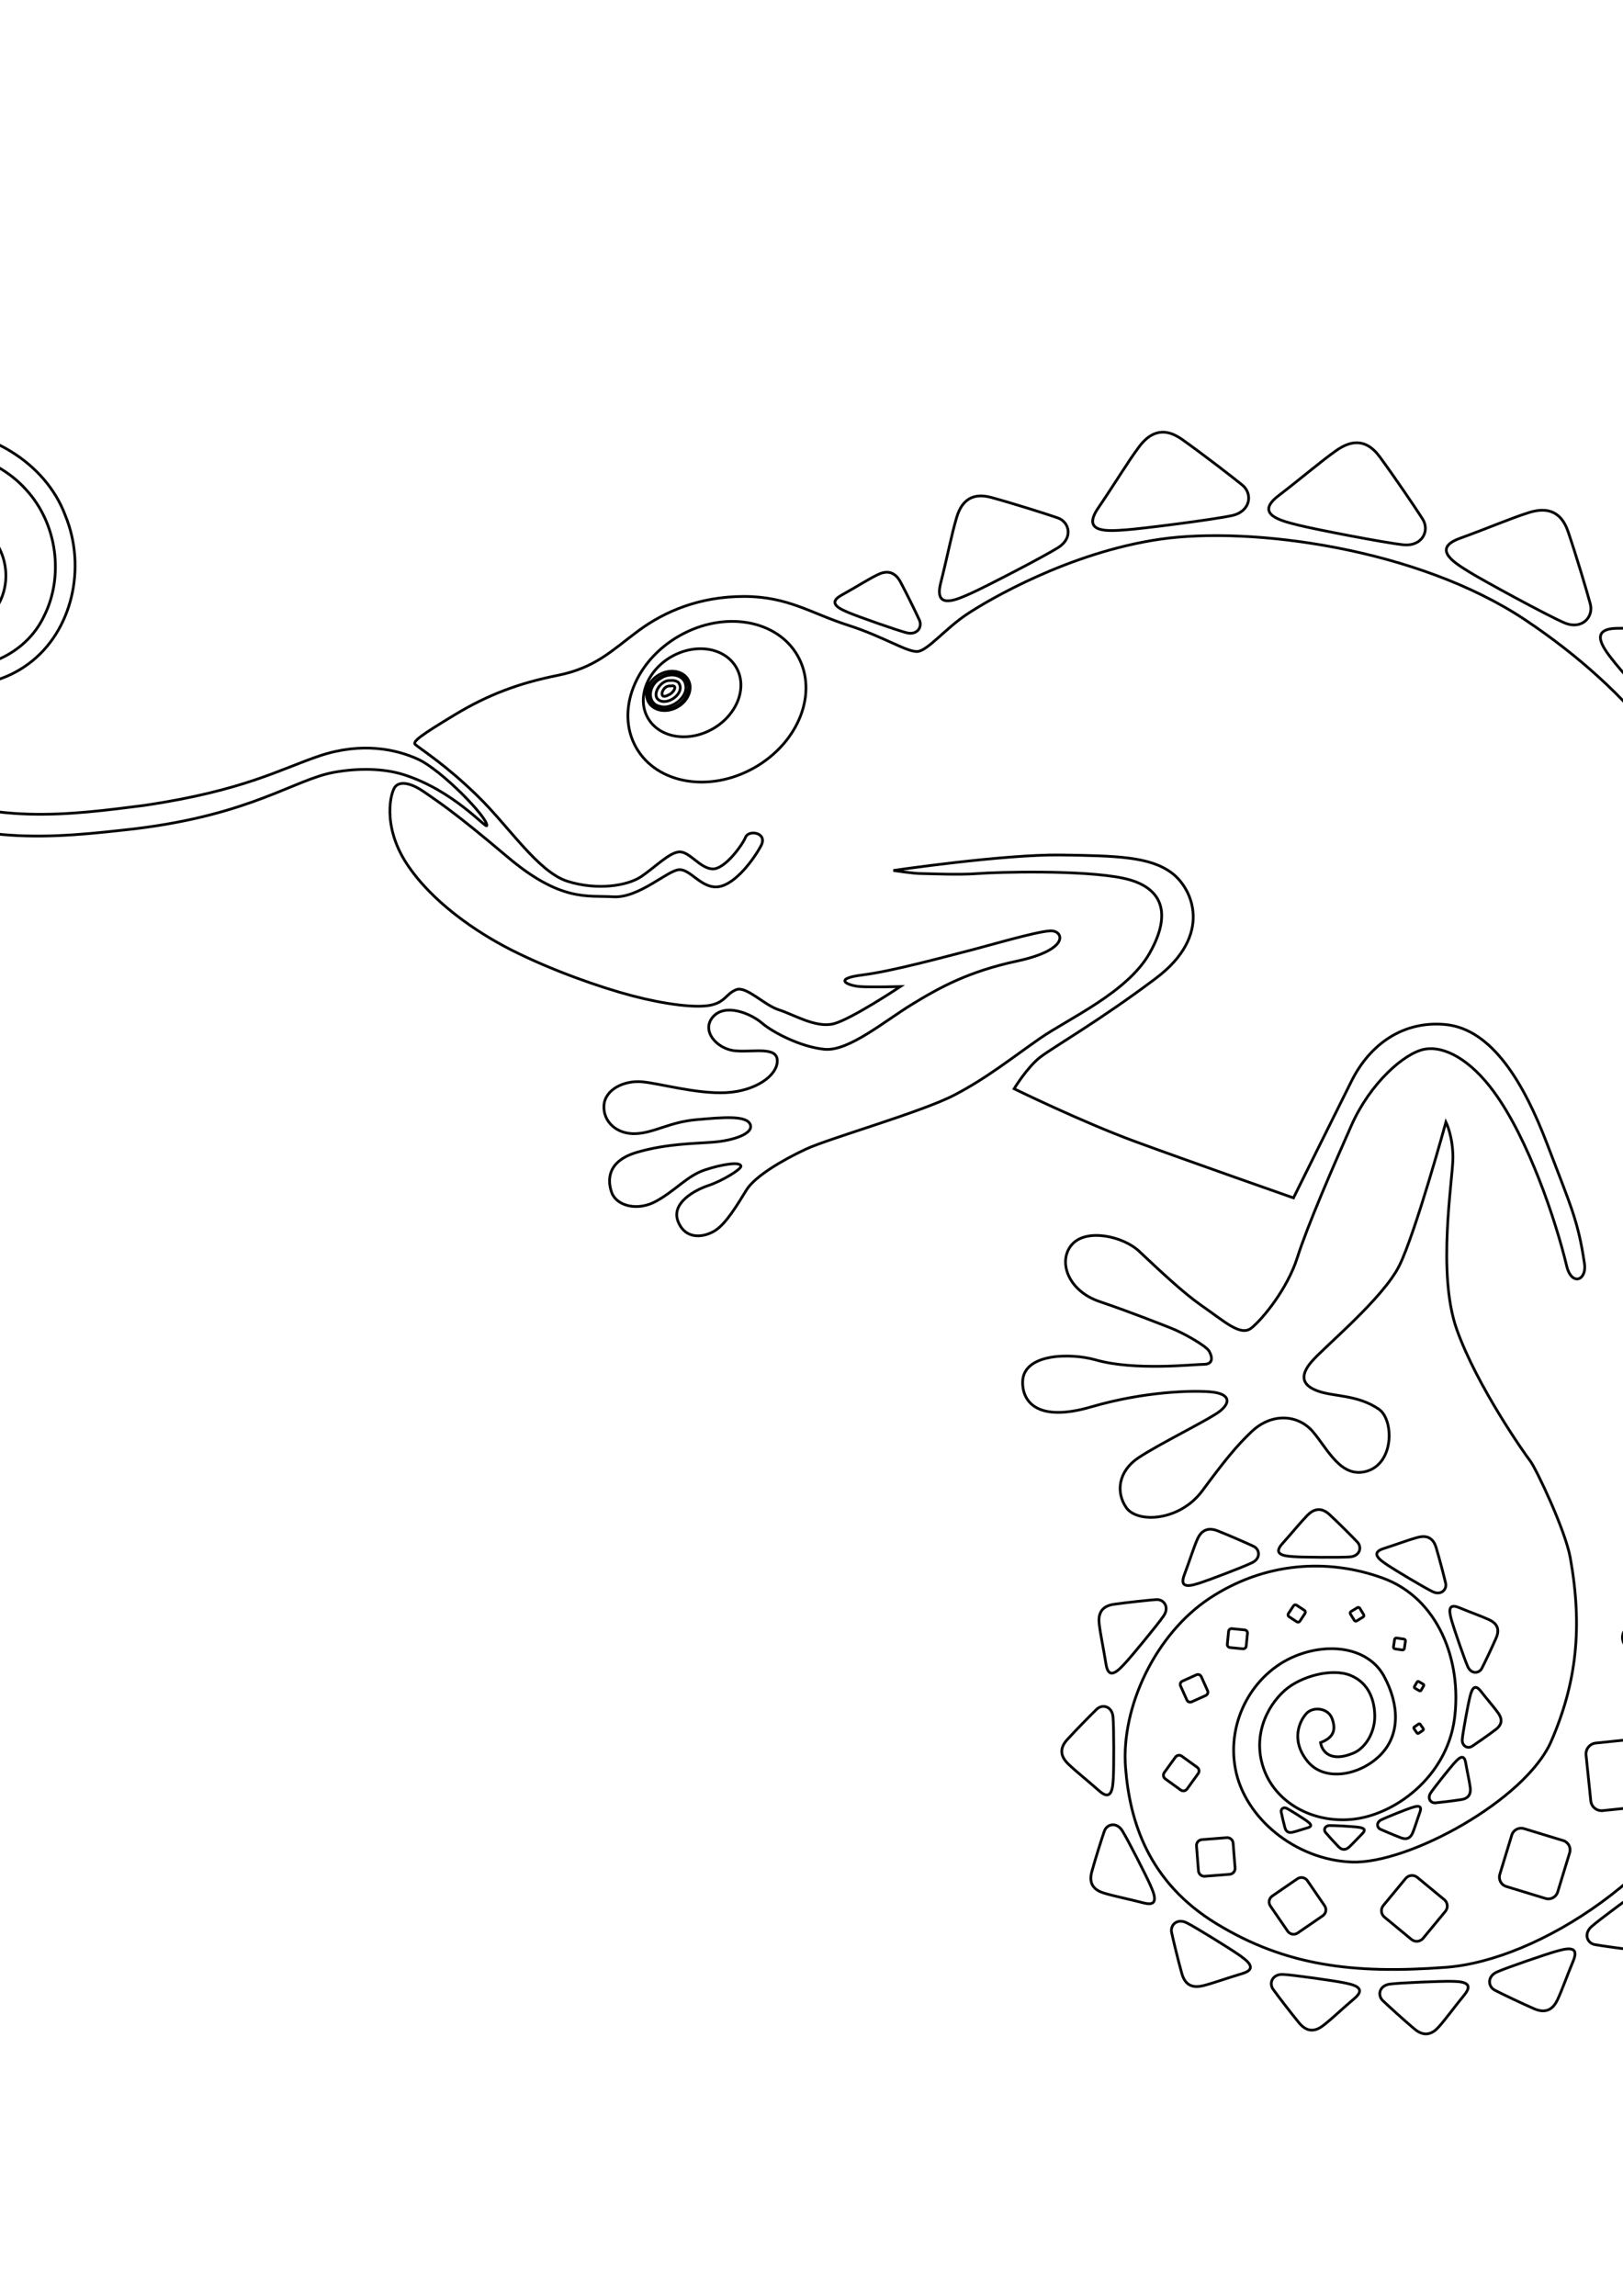 <?xml version="1.0" encoding="UTF-8" standalone="no"?>
<!-- Created with sK1/UniConvertor (http://sk1project.org/) -->

<svg
   xmlns:dc="http://purl.org/dc/elements/1.1/"
   xmlns:cc="http://creativecommons.org/ns#"
   xmlns:rdf="http://www.w3.org/1999/02/22-rdf-syntax-ns#"
   xmlns:svg="http://www.w3.org/2000/svg"
   xmlns="http://www.w3.org/2000/svg"
   xmlns:sodipodi="http://sodipodi.sourceforge.net/DTD/sodipodi-0.dtd"
   xmlns:inkscape="http://www.inkscape.org/namespaces/inkscape"
   width="595.276pt"
   height="841.89pt"
   viewBox="0 0 595.276 841.89"
   fill-rule="evenodd"
   id="svg2"
   version="1.1"
   inkscape:version="0.48.4 r9939"
   sodipodi:docname="chameleon_vector_002.svg">
  <defs
     id="defs24" />
  <sodipodi:namedview
     pagecolor="#ffffff"
     bordercolor="#666666"
     borderopacity="1"
     objecttolerance="10"
     gridtolerance="10"
     guidetolerance="10"
     inkscape:pageopacity="0"
     inkscape:pageshadow="2"
     inkscape:window-width="2560"
     inkscape:window-height="1378"
     id="namedview22"
     showgrid="false"
     inkscape:zoom="1.2685909"
     inkscape:cx="503.99328"
     inkscape:cy="573.0362"
     inkscape:window-x="-8"
     inkscape:window-y="-8"
     inkscape:window-maximized="1"
     inkscape:current-layer="g6" />
  <g
     id="g4"
     style="fill:none;stroke:#000000">
    <g
       id="g6"
       style="fill:none;stroke:#000000">
      <path
         style="stroke:#000000;fill:none"
         d="M 639.906 331.415C 625.287 287.013 598.464 253.356 559.292 227.241C 520.121 201.127 459.093 192.895 425.599 197.72C 392.103 202.546 362.299 220.145 354.635 225.254C 346.971 230.363 340.442 238.311 336.753 238.879C 333.062 239.447 324.263 233.486 310.922 229.228C 297.581 224.97 289.065 218.725 272.886 218.725C 256.706 218.725 243.933 224.119 234.282 231.215C 224.631 238.311 218.67 244.84 204.477 247.678C 190.285 250.517 178.931 254.775 166.725 262.155C 154.52 269.535 151.076 271.988 152.347 273.048C 154.796 275.089 163.504 280.513 175.142 291.867C 186.78 303.221 197.381 319.777 208.167 323.183C 218.954 326.589 230.024 324.886 235.133 321.48C 240.243 318.074 245.636 312.397 249.326 312.397C 253.016 312.397 256.706 318.358 261.248 318.641C 265.79 318.925 272.318 309.842 273.454 307.004C 274.589 304.165 281.685 305.3 279.13 310.126C 276.576 314.951 269.764 324.318 263.519 325.17C 257.274 326.022 253.3 318.641 249.042 318.925C 244.785 319.209 234.282 329.428 224.915 328.86C 215.548 328.292 205.759 330.838 186.124 314.229C 166.42 297.559 160.866 294.104 155.432 290.322C 151.884 287.854 147.368 286.046 145.097 288.317C 143.247 290.168 140.043 302.746 149.126 316.655C 158.21 330.564 174.502 341.769 187.73 348.446C 202.343 355.822 220.089 362.071 232.011 365.193C 243.933 368.316 255.287 369.735 260.68 368.599C 266.073 367.464 266.357 364.342 270.047 362.922C 273.737 361.503 280.266 368.599 285.659 370.302C 291.052 372.005 299.284 377.115 305.812 375.412C 312.341 373.709 330.225 361.787 330.225 361.787C 330.225 361.787 319.722 362.071 315.464 361.787C 311.205 361.503 304.961 358.948 316.315 357.529C 327.669 356.11 348.106 350.433 354.919 348.73C 361.731 347.026 380.02 341.563 385.291 341.35C 389.981 341.16 392.914 348.15 373.086 352.42C 355.178 356.277 344.701 362.071 334.481 368.316C 324.263 374.561 311.205 385.63 302.406 384.779C 293.607 383.927 283.388 378.534 279.414 375.128C 275.44 371.722 266.073 367.748 261.532 372.857C 256.99 377.966 262.951 384.779 269.764 385.347C 276.576 385.915 285.092 383.643 285.092 389.037C 285.092 394.43 277.144 400.107 266.357 400.674C 255.571 401.243 241.946 397.268 235.417 396.7C 228.889 396.132 221.792 399.539 221.509 405.5C 221.225 411.461 226.334 416.003 233.146 415.719C 239.959 415.435 245.636 411.461 255.287 410.609C 264.938 409.758 273.737 408.907 275.156 412.312C 276.576 415.719 268.912 418.273 261.532 418.84C 254.151 419.409 244.501 419.409 233.714 422.531C 222.928 425.652 222.644 432.465 224.347 437.291C 226.05 442.117 233.714 444.389 240.811 440.414C 247.907 436.44 252.081 431.199 258.409 429.061C 264.717 426.926 271.617 425.879 271.75 427.641C 271.986 428.713 264.938 433.033 259.828 434.736C 254.719 436.44 245.92 441.266 248.759 448.078C 251.597 454.891 258.409 453.756 262.383 451.201C 266.357 448.645 270.615 441.549 273.737 436.44C 276.86 431.33 287.078 425.369 295.594 421.396C 304.109 417.421 338.172 407.771 350.094 401.527C 362.015 395.282 370.834 388.167 381.322 380.863C 391.849 373.533 413.393 364.058 421.624 349.582C 429.855 335.105 426.733 325.17 411.973 322.047C 397.213 318.925 365.706 319.777 358.609 320.345C 351.513 320.912 340.727 320.345 337.889 320.345C 335.05 320.345 327.669 319.209 327.669 319.209C 327.669 319.209 368.26 313.249 388.981 313.532C 409.703 313.816 421.815 314.148 429.763 320.109C 437.711 326.07 444.735 343.084 424.015 358.696C 403.294 374.308 386.427 383.927 381.602 387.617C 376.775 391.307 371.95 399.255 371.95 399.255C 371.95 399.255 396.93 411.461 416.231 418.557C 435.533 425.652 474.421 439.279 474.421 439.279C 474.421 439.279 488.897 410.043 495.71 396.417C 502.522 382.792 514.735 374.296 530.056 375.695C 547.247 377.266 559.008 397.268 567.523 419.693C 576.04 442.117 578.774 447.365 581.148 463.406C 582.063 469.582 576.411 471.715 574.62 464.258C 570.565 447.365 560.599 417.712 547.938 400.391C 539.366 388.663 529.771 383.359 522.392 384.779C 515.011 386.198 502.522 397.268 495.71 412.596C 488.897 427.924 479.529 449.496 475.84 461.135C 472.149 472.774 462.929 483.891 458.955 487.014C 454.981 490.135 449.235 484.664 440.718 478.768C 434.222 474.272 425.978 466.527 417.733 458.781C 412.042 453.436 398.643 450.324 393.25 456.285C 387.857 462.244 391.501 473.272 403.242 477.27C 415.366 481.399 425.999 485.662 429.475 487.014C 433.972 488.762 442.345 493.494 443.48 495.481C 444.616 497.469 445.184 500.307 441.493 500.307C 437.804 500.307 416.215 502.781 401.848 498.678C 392.737 496.074 375.165 496.215 375.073 506.834C 375.008 514.264 380.765 521.59 400.206 515.918C 419.91 510.172 437.482 509.844 444.013 510.41C 450.541 510.979 451.924 513.863 447.465 517.459C 443.807 520.41 425.31 529.399 417.542 534.578C 410.13 539.52 409.199 547.238 413.083 552.848C 417.123 558.682 432.674 557.897 440.991 546.662C 449.191 535.586 453.487 530.258 459.117 524.942C 466.506 517.961 476.092 518.705 481.485 524.949C 486.878 531.195 491.778 542.375 501.387 539.479C 511.451 536.443 511.259 520.535 505.704 516.74C 498.027 511.494 489.749 512.229 483.788 510.242C 477.826 508.254 476.408 504.85 480.949 499.455C 485.49 494.063 507.347 476.178 513.309 463.973C 519.269 451.768 530.339 411.461 530.339 411.461C 530.339 411.461 532.894 416.571 532.894 424.52C 532.894 432.465 526.934 466.813 534.313 487.533C 541.693 508.254 559.292 533.234 561.279 535.787C 563.267 538.344 574.092 560.928 575.944 571.272C 580.486 596.627 578.31 616.969 568.943 638.543C 559.576 660.115 516.431 683.676 495.71 682.822C 474.988 681.971 456.538 666.643 453.132 648.762C 449.726 630.879 459.807 613.572 474.988 607.318C 487.589 602.129 501.954 604.197 507.631 614.699C 513.309 625.201 513.593 636.272 506.213 643.652C 498.832 651.033 485.82 653.608 479.548 645.858C 473.149 637.953 476.86 630.826 479.179 628.332C 481.577 625.75 487.163 626.203 488.613 630.311C 490.064 634.42 489.141 637.186 484.344 639.031C 484.897 642.352 488.008 646.348 496.336 642.906C 500.985 640.984 504.226 635.137 504.226 629.459C 504.226 623.781 502.238 617.254 495.426 614.416C 488.613 611.576 477.182 614.641 471.298 619.809C 464.296 625.957 459.186 637.311 463.728 649.234C 468.271 661.154 481.278 668.385 495.426 667.211C 511.416 665.887 530.623 651.6 533.462 630.311C 536.3 609.022 527.501 586.029 507.064 578.649C 486.626 571.27 463.634 572.973 443.765 586.029C 423.896 599.088 411.102 625.934 412.824 648.193C 414.334 667.69 421.057 690.203 446.319 705.531C 471.582 720.859 496.277 723.983 530.339 721.428C 564.402 718.873 614.211 686.533 632.242 643.369C 650.503 599.656 656.182 544.399 657.695 483.088C 659.114 425.576 657.695 385.442 639.906 331.415z"
         id="path8" />
      <path
         style="stroke:#000000;fill:none"
         d="M 178.537 302.766C 178.299 303.939 166.27 289.793 147.989 284.049C 140.591 281.725 131.387 281.639 122.739 283.166C 107.907 285.783 92.623 298.657 49.465 303.925C 20.837 307.124 -12.446 311.246 -45.062 291.032C -61.088 281.083 -75.521 266.167 -82.899 247.052C -90.483 228.067 -89.062 205.168 -78.464 186.952C -67.768 168.584 -46.844 156.668 -25.712 157.187C -4.889 157.057 16.586 169.256 23.967 189.067C 31.782 208.094 26.568 231.569 10.419 243.461C -5.511 255.26 -28.363 253.349 -40.727 239.9C -53.077 226.401 -51.45 205.329 -39.412 195.046C -27.336 184.782 -9.782 187.498 -2.382 197.603C 5.099 207.732 2.364 219.972 -3.614 225.479C -9.687 231.169 -16.253 230.822 -18.895 230.283C -31.33 227.862 -32.345 216.359 -30.905 213.361C -29.54 209.549 -28.637 209.363 -28.945 211.225C -29.166 212.881 -30.11 217.922 -25.933 222.461C -22.22 226.954 -11.577 228.175 -5.914 220.45C -4.465 218.286 -2.081 213.414 -3.756 207.209C -4.839 200.86 -11.834 194.524 -21.462 194.381C -31.035 193.915 -41.62 202.046 -42.773 214.496C -44.536 226.563 -36.01 240.606 -21.646 243.575C -7.833 247.346 9.386 240.416 16.189 225.871C 23.378 211.539 21.195 192.231 9.578 179.576C -1.778 166.846 -21.469 162.119 -38.533 166.303C -55.935 170.36 -70.539 183.853 -76.147 200.903C -82.427 217.808 -80.027 236.872 -71.48 252.149C -63.049 267.619 -49.491 279.461 -34.674 287.282C -4.651 303.221 26.523 298.683 53.013 295.336C 89.685 289.884 103.157 281.865 117.265 277.162C 132.626 272.041 145.164 274.69 153.287 278.398C 161.974 282.365 179.098 299.986 178.537 302.766z"
         id="path10" />
      <path
         style="stroke:#000000;fill:none"
         d="M 387.893 189.887C 383.464 188.362 371.73 184.653 363.632 182.432C 355.535 180.212 352.353 184.812 350.865 189.786C 348.993 196.049 347.588 203.654 345.008 213.854C 342.428 224.051 351.353 219.697 356.213 217.538C 361.073 215.379 382.743 204.2 388.19 200.746C 393.639 197.29 392.319 191.411 387.893 189.887zM 412.854 194.303C 418.634 193.908 444.992 190.566 451.86 189.065C 458.728 187.565 459.575 181.054 455.613 177.839C 451.651 174.625 441.027 166.442 433.566 161.142C 426.11 155.842 421.133 159.362 417.752 163.898C 413.494 169.608 409.213 176.868 402.76 186.343C 396.309 195.817 407.071 194.695 412.854 194.303zM 514.673 199.768C 521.665 200.496 524.511 194.579 521.755 190.285C 519.002 185.99 511.477 174.889 506.054 167.519C 500.634 160.15 494.804 161.932 490.172 165.179C 484.339 169.268 477.999 174.82 468.901 181.796C 459.805 188.77 470.377 191.079 475.991 192.518C 481.603 193.955 507.681 199.042 514.673 199.768zM 583.271 221.433C 581.94 216.508 578.106 203.657 575.154 194.995C 572.205 186.335 566.109 186.28 560.714 187.982C 553.92 190.124 546.203 193.509 535.426 197.42C 524.652 201.332 534.039 206.718 538.959 209.78C 543.878 212.84 567.213 225.545 573.661 228.344C 580.11 231.143 584.606 226.358 583.271 221.433zM 618.935 272.355C 624.074 277.152 629.913 274.15 630.305 269.063C 630.7 263.977 631.394 250.584 631.513 241.433C 631.635 232.285 625.911 230.192 620.258 229.988C 613.138 229.731 604.732 230.335 593.269 230.41C 581.807 230.487 588.846 238.706 592.456 243.239C 596.066 247.771 613.797 267.558 618.935 272.355zM 629.497 292.088C 631.16 296.764 640.012 317.729 642.838 323.046C 645.663 328.362 651.229 327.555 652.965 323.546C 654.699 319.535 658.992 308.88 661.637 301.501C 664.282 294.125 660.229 290.835 655.707 289.096C 650.01 286.904 643.036 285.053 633.729 281.921C 624.421 278.793 627.836 287.41 629.497 292.088zM 649.22 342.254C 650.001 346.861 654.789 367.739 656.539 373.126C 658.29 378.513 663.557 378.645 665.804 375.194C 668.053 371.744 673.729 362.526 677.359 356.09C 680.989 349.658 677.78 345.96 673.887 343.628C 668.982 340.689 662.845 337.865 654.761 333.481C 646.678 329.099 648.44 337.646 649.22 342.254zM 659.836 393.43C 659.826 398.102 661.012 419.489 661.825 425.094C 662.638 430.701 667.805 431.723 670.604 428.701C 673.405 425.682 680.56 417.558 685.229 411.829C 689.894 406.105 687.357 401.917 683.915 398.959C 679.58 395.233 674.008 391.41 666.782 385.721C 659.558 380.035 659.847 388.755 659.836 393.43zM 684.655 452.227C 680.888 448.635 676.003 444.893 669.703 439.377C 663.402 433.863 663.252 441.809 663.021 446.057C 662.79 450.305 662.852 469.809 663.324 474.943C 663.798 480.082 668.446 481.256 671.137 478.641C 673.827 476.029 680.719 468.983 685.236 463.994C 689.752 459.01 687.642 455.082 684.655 452.227zM 669.653 490.5C 663.894 484.559 663.102 492.373 662.53 496.539C 661.959 500.705 660.44 519.926 660.489 525.022C 660.54 530.121 665.025 531.654 667.887 529.295C 670.749 526.942 678.108 520.557 682.962 516.008C 687.813 511.465 686.055 507.424 683.343 504.371C 679.923 500.525 675.414 496.443 669.653 490.5zM 666.077 539.123C 661.056 533.51 660.051 540.586 659.379 544.358C 658.707 548.125 656.623 565.549 656.483 570.186C 656.341 574.826 660.364 576.383 663.054 574.342C 665.741 572.307 672.668 566.77 677.249 562.809C 681.826 558.854 680.375 555.115 678.019 552.24C 675.051 548.617 671.099 544.74 666.077 539.123zM 660.549 583.803C 656.856 578.387 655.181 584.379 654.172 587.555C 653.164 590.729 649.376 605.525 648.726 609.512C 648.074 613.498 651.369 615.303 653.922 613.848C 656.473 612.397 663.083 608.41 667.486 605.514C 671.888 602.625 671.062 599.234 669.358 596.483C 667.208 593.02 664.241 589.223 660.549 583.803zM 650.357 623.779C 647.356 617.953 644.961 623.695 643.57 626.725C 642.182 629.752 636.615 643.973 635.482 647.85C 634.349 651.731 637.398 653.922 640.11 652.791C 642.819 651.662 649.865 648.512 654.591 646.176C 659.312 643.848 658.908 640.379 657.553 637.442C 655.842 633.74 653.361 629.609 650.357 623.779zM 636.052 661.713C 635.082 655.231 630.969 659.899 628.679 662.318C 626.39 664.74 616.545 676.416 614.227 679.723C 611.906 683.031 614.089 686.088 617.021 685.889C 619.948 685.692 627.634 684.973 632.859 684.281C 638.079 683.594 638.81 680.18 638.473 676.963C 638.041 672.91 637.021 668.199 636.052 661.713zM 601.875 692.924C 599.084 694.742 586.784 703.799 583.758 706.473C 580.729 709.147 582.138 712.629 585.035 713.121C 587.928 713.611 595.567 714.709 600.81 715.256C 606.047 715.807 607.557 712.656 607.977 709.449C 608.506 705.408 608.613 700.59 609.185 694.057C 609.756 687.527 604.668 691.106 601.875 692.924zM 570.449 715.654C 567.24 716.551 552.783 721.481 549.093 723.119C 545.399 724.754 545.694 728.5 548.31 729.842C 550.919 731.182 557.872 734.529 562.708 736.631C 567.535 738.733 569.923 736.184 571.291 733.252C 573.011 729.557 574.566 724.996 577.08 718.94C 579.59 712.885 573.661 714.762 570.449 715.654zM 531.851 726.563C 528.602 726.504 513.708 727.078 509.8 727.578C 505.891 728.078 505.12 731.662 507.19 733.649C 509.257 735.627 514.822 740.699 518.757 744.012C 522.685 747.326 525.627 745.608 527.725 743.25C 530.365 740.277 533.093 736.445 537.135 731.483C 541.169 726.522 535.104 726.625 531.851 726.563zM 492.513 727.012C 489.328 726.367 474.575 724.248 470.641 724.037C 466.705 723.822 465.301 727.209 466.979 729.535C 468.655 731.854 473.217 737.848 476.489 741.815C 479.756 745.781 482.96 744.623 485.447 742.682C 488.58 740.233 491.954 736.957 496.824 732.805C 501.686 728.65 495.7 727.658 492.513 727.012zM 454.111 716.66C 451.457 714.787 438.806 706.902 435.291 705.125C 431.775 703.344 429.126 705.877 429.726 708.682C 430.325 711.481 432.085 718.803 433.481 723.754C 434.872 728.699 438.272 728.932 441.332 728.156C 445.185 727.176 449.594 725.537 455.724 723.697C 461.848 721.856 456.769 718.535 454.111 716.66zM 411.634 671.365C 409.546 668.022 405.968 668.818 405.03 671.531C 404.095 674.236 401.812 681.41 400.447 686.371C 399.078 691.322 401.869 693.279 404.888 694.199C 408.691 695.356 413.312 696.233 419.511 697.83C 425.704 699.422 423.074 693.953 421.772 690.973C 420.468 687.998 413.723 674.705 411.634 671.365zM 408.354 651.697C 408.544 648.453 408.572 633.547 408.23 629.623C 407.888 625.695 404.338 624.781 402.272 626.77C 400.21 628.756 394.917 634.109 391.447 637.91C 387.978 641.697 389.575 644.709 391.849 646.9C 394.712 649.656 398.431 652.539 403.227 656.777C 408.02 661.008 408.162 654.943 408.354 651.697zM 424.002 586.582C 421.147 586.807 413.659 587.578 408.565 588.305C 403.479 589.027 402.798 592.367 403.161 595.502C 403.619 599.451 404.66 604.039 405.67 610.358C 406.682 616.672 410.647 612.08 412.857 609.695C 415.065 607.311 424.56 595.818 426.789 592.572C 429.022 589.322 426.861 586.361 424.002 586.582zM 459.731 567.018C 457.354 565.899 451.031 563.117 446.64 561.385C 442.256 559.654 440.197 562.008 439.065 564.674C 437.638 568.029 436.385 572.16 434.322 577.658C 432.264 583.152 437.511 581.289 440.355 580.393C 443.197 579.492 455.986 574.637 459.236 573.059C 462.49 571.481 462.113 568.137 459.731 567.018zM 495.169 570.918C 498.774 570.635 499.643 567.385 497.833 565.473C 496.026 563.565 491.154 558.668 487.697 555.453C 484.246 552.242 481.472 553.684 479.444 555.752C 476.893 558.358 474.219 561.746 470.293 566.113C 466.371 570.479 471.938 570.656 474.915 570.859C 477.889 571.059 491.567 571.201 495.169 570.918zM 508.951 573.955C 511.28 575.539 522.368 582.184 525.441 583.674C 528.516 585.164 530.776 582.928 530.212 580.506C 529.651 578.086 528.015 571.768 526.732 567.494C 525.45 563.229 522.498 563.08 519.858 563.797C 516.532 564.703 512.734 566.19 507.447 567.877C 502.165 569.567 506.619 572.369 508.951 573.955zM 543.529 611.738C 544.563 609.717 547.149 604.336 548.771 600.594C 550.392 596.858 548.417 595.012 546.148 593.957C 543.289 592.629 539.759 591.428 535.068 589.49C 530.381 587.555 531.842 592.139 532.535 594.623C 533.231 597.104 537.06 608.289 538.328 611.139C 539.598 613.996 542.496 613.766 543.529 611.738zM 549.463 628.123C 547.885 625.92 545.746 623.525 543.053 620.09C 540.361 616.656 539.515 620.709 538.982 622.861C 538.454 625.016 536.59 635.014 536.335 637.688C 536.075 640.363 538.346 641.418 539.977 640.336C 541.608 639.262 545.82 636.324 548.619 634.205C 551.414 632.092 550.716 629.875 549.463 628.123zM 537.559 646.34C 536.879 642.467 534.484 645.328 533.146 646.813C 531.81 648.301 526.081 655.451 524.742 657.469C 523.399 659.483 524.755 661.287 526.512 661.121C 528.264 660.959 532.859 660.416 535.982 659.922C 539.102 659.43 539.488 657.371 539.237 655.447C 538.919 653.025 538.237 650.215 537.559 646.34zM 513.873 673.942C 516.396 674.897 517.554 673.533 518.184 672C 518.974 670.07 519.656 667.699 520.794 664.537C 521.932 661.377 518.943 662.486 517.322 663.02C 515.702 663.557 508.426 666.432 506.579 667.361C 504.73 668.287 504.971 670.197 506.344 670.818C 507.711 671.442 511.348 672.984 513.873 673.942zM 497.528 669.975C 496.08 669.801 489.407 669.387 487.643 669.436C 485.876 669.483 485.369 671.047 486.206 672.025C 487.037 673.002 489.293 675.516 490.898 677.172C 492.506 678.826 493.894 678.192 494.935 677.233C 496.248 676.027 497.637 674.44 499.664 672.406C 501.69 670.375 498.975 670.147 497.528 669.975zM 472.022 663.168C 470.706 662.483 469.696 663.426 469.912 664.486C 470.125 665.545 470.758 668.313 471.263 670.184C 471.77 672.053 473.049 672.154 474.205 671.873C 475.663 671.522 477.329 670.922 479.648 670.252C 481.967 669.586 480.064 668.313 479.071 667.594C 478.076 666.877 473.341 663.852 472.022 663.168zM 330.3 213.459C 327.881 208.926 324.51 209.431 321.689 210.844C 318.136 212.627 314.18 215.175 308.588 218.288C 303.002 221.399 308.675 223.552 311.673 224.814C 314.668 226.072 328.716 231.059 332.529 232.041C 336.347 233.026 338.39 229.982 337.202 227.372C 336.017 224.767 332.728 217.994 330.3 213.459z"
         id="path12" />
      <path
         style="stroke:#000000;fill:none"
         d="M 601.791 449.229L 620.898 463.19C 623.394 465.016 626.896 464.469 628.722 461.973L 642.683 442.867C 644.508 440.371 643.963 436.869 641.467 435.043L 622.361 421.082C 619.864 419.258 616.362 419.803 614.536 422.299L 600.574 441.404C 598.75 443.902 599.296 447.402 601.791 449.229zM 647.421 494.399L 631.61 478.358C 629.543 476.262 626.171 476.238 624.072 478.303L 608.032 494.115C 605.935 496.18 605.911 499.555 607.977 501.652L 623.788 517.693C 625.856 519.789 629.227 519.813 631.325 517.748L 647.366 501.936C 649.463 499.869 649.486 496.496 647.421 494.399zM 629.963 536.135C 628.242 534.096 625.199 533.836 623.161 535.555L 607.567 548.703C 605.528 550.42 605.269 553.465 606.985 555.504L 620.135 571.098C 621.854 573.139 624.899 573.395 626.938 571.678L 642.531 558.529C 644.569 556.811 644.829 553.768 643.111 551.729L 629.963 536.135zM 620.162 589.596C 619.009 587.416 616.31 586.584 614.13 587.734L 597.451 596.545C 595.269 597.697 594.437 600.397 595.588 602.576L 604.396 619.254C 605.55 621.436 608.249 622.27 610.431 621.119L 627.109 612.311C 629.291 611.156 630.121 608.457 628.973 606.277L 620.162 589.596zM 606.493 641.024C 606.266 638.826 604.302 637.231 602.104 637.455L 585.291 639.195C 583.093 639.424 581.496 641.387 581.723 643.586L 583.461 660.397C 583.69 662.594 585.654 664.193 587.852 663.967L 604.665 662.229C 606.862 661.998 608.458 660.035 608.232 657.836L 606.493 641.024zM 573.343 674.957L 558.938 670.563C 557.054 669.988 555.063 671.049 554.487 672.932L 550.092 687.336C 549.519 689.219 550.58 691.211 552.461 691.787L 566.867 696.182C 568.75 696.756 570.741 695.697 571.315 693.815L 575.713 679.408C 576.286 677.525 575.225 675.533 573.343 674.957zM 519.831 688.445C 518.538 687.379 516.623 687.559 515.555 688.854L 507.384 698.746C 506.315 700.041 506.497 701.953 507.789 703.024L 517.684 711.195C 518.977 712.262 520.891 712.08 521.959 710.787L 530.132 700.895C 531.2 699.602 531.019 697.688 529.726 696.619L 519.831 688.445zM 479.518 689.649C 478.692 688.443 477.047 688.139 475.843 688.963L 466.638 695.283C 465.434 696.108 465.127 697.752 465.953 698.957L 472.272 708.164C 473.097 709.365 474.741 709.672 475.945 708.848L 485.151 702.529C 486.356 701.703 486.661 700.059 485.836 698.856L 479.518 689.649zM 449.951 673.887L 440.833 674.606C 439.641 674.697 438.75 675.74 438.844 676.932L 439.56 686.051C 439.654 687.242 440.696 688.133 441.889 688.041L 451.006 687.322C 452.198 687.229 453.088 686.188 452.995 684.996L 452.278 675.877C 452.185 674.684 451.144 673.795 449.951 673.887zM 439.092 648.074L 433.429 643.983C 432.69 643.447 431.656 643.613 431.122 644.352L 427.028 650.016C 426.495 650.754 426.66 651.787 427.4 652.324L 433.062 656.416C 433.801 656.951 434.835 656.785 435.37 656.047L 439.462 650.383C 439.999 649.645 439.832 648.611 439.092 648.074zM 435.318 623.4C 435.618 624.074 436.41 624.375 437.085 624.072L 442.237 621.754C 442.912 621.453 443.212 620.66 442.91 619.986L 440.592 614.832C 440.289 614.158 439.497 613.859 438.824 614.16L 433.67 616.479C 432.997 616.781 432.695 617.574 432.998 618.248L 435.318 623.4zM 456.543 597.711L 451.84 597.238C 451.226 597.176 450.679 597.623 450.616 598.238L 450.145 602.942C 450.081 603.555 450.529 604.104 451.144 604.166L 455.847 604.637C 456.46 604.699 457.008 604.252 457.071 603.637L 457.543 598.934C 457.605 598.32 457.156 597.772 456.543 597.711zM 472.772 592.84L 475.634 594.729C 476.008 594.975 476.51 594.873 476.757 594.5L 478.645 591.639C 478.892 591.266 478.788 590.764 478.414 590.516L 475.556 588.627C 475.182 588.381 474.679 588.484 474.432 588.858L 472.545 591.719C 472.297 592.092 472.4 592.596 472.772 592.84zM 498.733 589.746C 498.547 589.442 498.149 589.346 497.845 589.531L 495.509 590.957C 495.203 591.143 495.106 591.541 495.292 591.848L 496.719 594.182C 496.905 594.486 497.302 594.584 497.607 594.399L 499.943 592.973C 500.249 592.785 500.345 592.387 500.159 592.082L 498.733 589.746zM 511.643 604.654L 514.352 605.055C 514.703 605.106 515.032 604.863 515.084 604.51L 515.484 601.803C 515.537 601.447 515.293 601.119 514.94 601.068L 512.232 600.668C 511.878 600.615 511.551 600.859 511.498 601.213L 511.098 603.92C 511.046 604.274 511.288 604.604 511.643 604.654zM 518.948 619.055L 520.59 620.02C 520.803 620.145 521.079 620.074 521.205 619.859L 522.169 618.219C 522.294 618.006 522.223 617.729 522.008 617.604L 520.369 616.641C 520.154 616.514 519.879 616.586 519.753 616.801L 518.788 618.44C 518.662 618.654 518.733 618.928 518.948 619.055zM 519.703 635.486C 519.844 635.69 520.124 635.742 520.328 635.6L 521.892 634.516C 522.095 634.373 522.146 634.094 522.004 633.889L 520.921 632.326C 520.778 632.121 520.497 632.072 520.294 632.213L 518.731 633.297C 518.526 633.44 518.475 633.719 518.618 633.924L 519.703 635.486z"
         id="path14" />
      <path
         style="stroke:#000000;fill:none"
         d="M 276.68 281.523C 260.319 290.807 240.908 287.503 233.326 274.14C 225.743 260.779 232.861 242.421 249.222 233.136C 265.583 223.852 284.993 227.156 292.576 240.518C 300.158 253.88 293.04 272.238 276.68 281.523z"
         id="path16" />
      <path
         style="stroke:#000000;fill:none;color:#000000;stroke-width:1;stroke-linecap:butt;stroke-linejoin:miter;stroke-miterlimit:4;stroke-opacity:1;stroke-dasharray:none;stroke-dashoffset:0;marker:none;visibility:visible;display:inline;overflow:visible;enable-background:accumulate"
         d="M 270.084 244.828C 265.927 237.504 255.288 235.692 246.32 240.781C 237.354 245.871 233.452 255.934 237.607 263.256C 241.764 270.582 252.403 272.392 261.37 267.304C 270.338 262.215 274.24 252.152 270.084 244.828zM 248.487 259.275C 244.48 261.548 239.725 260.74 237.868 257.466C 236.011 254.193 237.754 249.696 241.761 247.422C 245.769 245.147 250.524 245.956 252.381 249.23C 254.239 252.504 252.495 257 248.487 259.275z"
         id="path20" />
      <path
         sodipodi:type="arc"
         style="color:#000000;fill:none;stroke:#000000;stroke-width:2.613;stroke-linecap:butt;stroke-linejoin:miter;stroke-miterlimit:4;stroke-opacity:1;stroke-dasharray:none;stroke-dashoffset:0;marker:none;visibility:visible;display:inline;overflow:visible;enable-background:accumulate"
         id="path3003"
         sodipodi:cx="150.36368"
         sodipodi:cy="477.11801"
         sodipodi:rx="17.933283"
         sodipodi:ry="17.933283"
         d="m 168.297,477.118 a 17.933,17.933 0 1 1 -35.867,0 17.933,17.933 0 1 1 35.867,0 z"
         transform="matrix(0.374,-0.221,0.166,0.294,109.778,146.474)" />
      <path
         style="color:#000000;fill:none;stroke:#000000;stroke-width:1;stroke-linecap:butt;stroke-linejoin:miter;stroke-miterlimit:4;stroke-opacity:1;stroke-dasharray:none;stroke-dashoffset:0;marker:none;visibility:visible;display:inline;overflow:visible;enable-background:accumulate"
         d="m 242.103,248.87 c -4.707,2.785 -4.725,9.285 0.005,10.179 4.279,1.279 10.256,-3.508 9.402,-7.675 -0.419,-3.779 -5.516,-5.115 -9.407,-2.504 z"
         id="path3773"
         inkscape:connector-curvature="0" />
      <path
         style="color:#000000;fill:none;stroke:#000000;stroke-width:1;stroke-linecap:butt;stroke-linejoin:miter;stroke-miterlimit:4;stroke-opacity:1;stroke-dasharray:none;stroke-dashoffset:0;marker:none;visibility:visible;display:inline;overflow:visible;enable-background:accumulate"
         d="m 245.688,249.562 c -3.77,-0.245 -7.693,6.648 -2.75,7.656 3.422,0.565 8.47,-3.701 5.844,-7 -0.89,-0.646 -2.015,-0.788 -3.094,-0.656 z"
         id="path3777"
         inkscape:connector-curvature="0" />
      <path
         style="color:#000000;fill:none;stroke:#000000;stroke-width:1;stroke-linecap:butt;stroke-linejoin:miter;stroke-miterlimit:4;stroke-opacity:1;stroke-dasharray:none;stroke-dashoffset:0;marker:none;visibility:visible;display:inline;overflow:visible;enable-background:accumulate"
         d="m 245.844,251.562 c -3.046,-0.396 -4.736,5.689 -0.469,3.188 1.428,-0.483 3.759,-3.803 0.469,-3.188 z"
         id="path3781"
         inkscape:connector-curvature="0" />
    </g>
  </g>
</svg>
